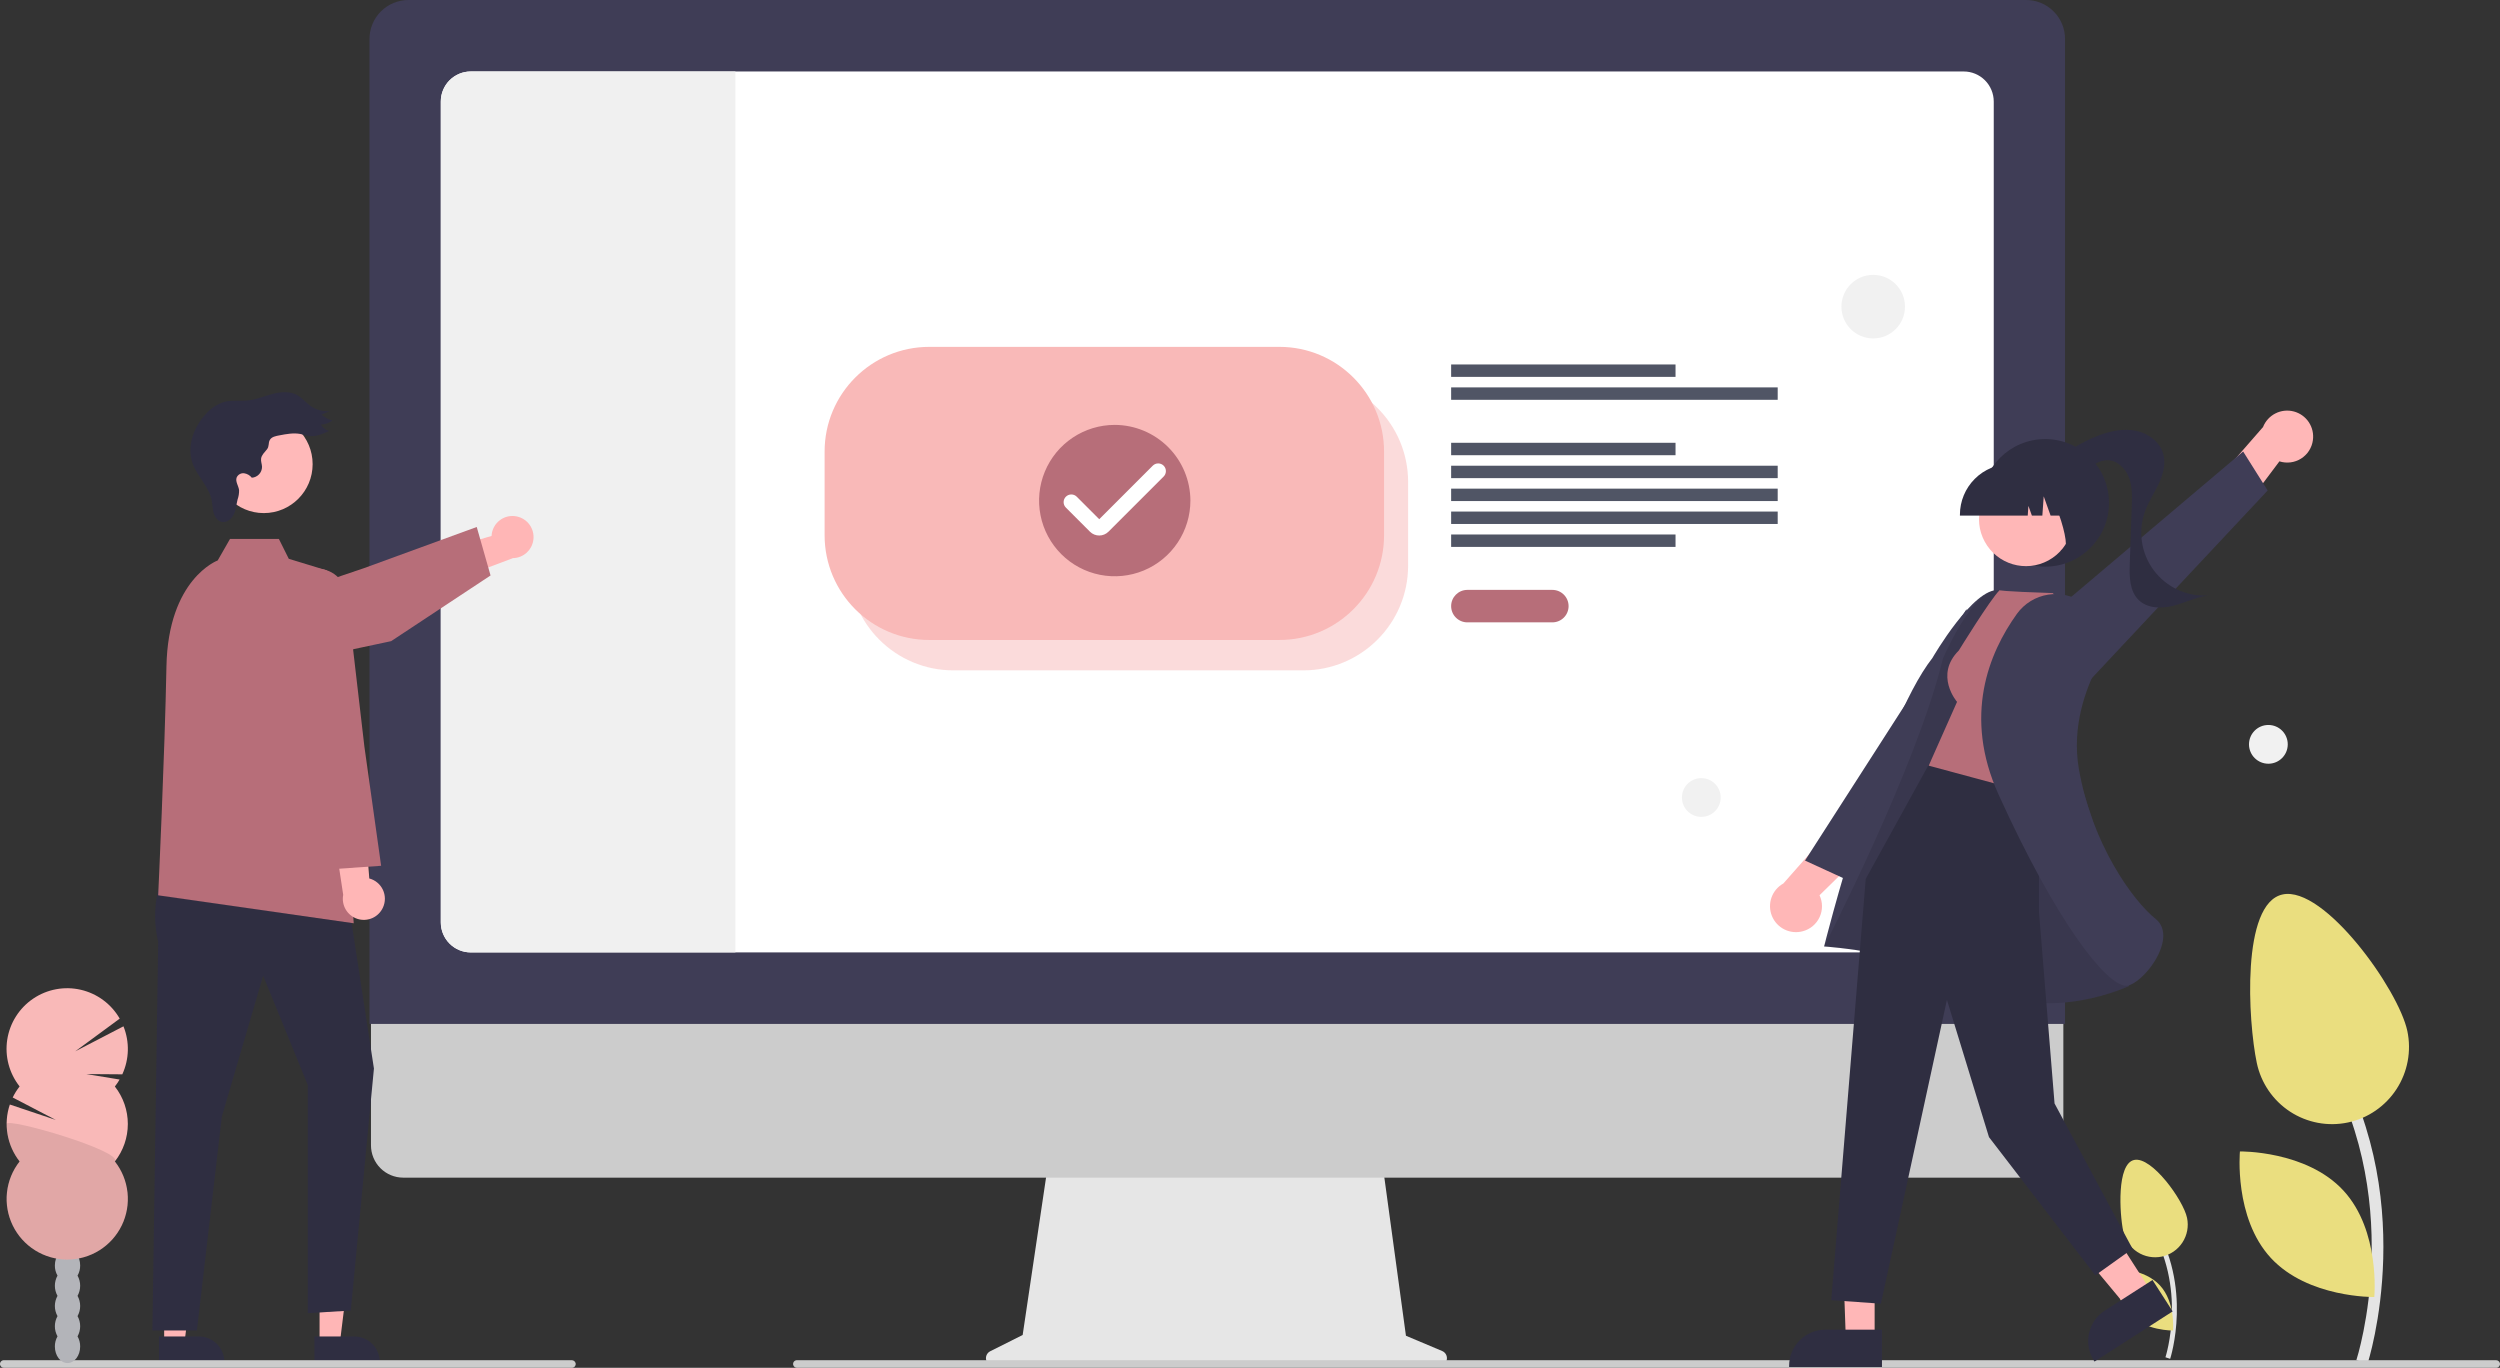 <svg width="382" height="209" viewBox="0 0 382 209" fill="none" xmlns="http://www.w3.org/2000/svg">
<rect x="0" y="0" width="382" height="209" fill="#333333" stroke="none"/>
<g clip-path="url(#clip0_400_49728)">
<path d="M331.601 207.631C331.637 207.521 335.177 196.539 328.912 186.74L328.272 187.151C334.337 196.637 330.915 207.284 330.88 207.39L331.601 207.631Z" fill="#E4E4E4"/>
<path d="M324.433 188.148C324.568 188.79 324.827 189.399 325.197 189.94C325.567 190.481 326.039 190.944 326.587 191.302C327.135 191.66 327.748 191.907 328.391 192.027C329.034 192.148 329.695 192.14 330.335 192.005C330.975 191.869 331.582 191.609 332.122 191.238C332.662 190.868 333.123 190.394 333.481 189.844C333.838 189.295 334.083 188.68 334.204 188.035C334.324 187.391 334.316 186.729 334.181 186.087C333.614 183.388 328.801 176.67 326.108 177.239C323.416 177.808 323.865 185.449 324.433 188.148Z" fill="#EADE7F"/>
<path d="M325.341 200.771C327.743 203.375 332.041 203.304 332.041 203.304C332.041 203.304 332.444 199.013 330.041 196.41C327.639 193.807 323.341 193.877 323.341 193.877C323.341 193.877 322.938 198.168 325.341 200.771Z" fill="#EADE7F"/>
<path d="M361.755 208.392C361.841 208.133 370.194 182.217 355.41 159.092L353.9 160.062C368.212 182.448 360.137 207.573 360.054 207.824L361.755 208.392Z" fill="#E4E4E4"/>
<path d="M344.838 162.417C345.482 165.475 347.311 168.151 349.923 169.858C352.535 171.564 355.716 172.16 358.766 171.515C361.816 170.87 364.486 169.037 366.188 166.418C367.891 163.8 368.486 160.61 367.844 157.552C366.504 151.182 355.145 135.329 348.793 136.672C342.44 138.016 343.498 156.047 344.838 162.417Z" fill="#EADE7F"/>
<path d="M346.98 192.21C352.65 198.353 362.793 198.186 362.793 198.186C362.793 198.186 363.744 188.06 358.074 181.916C352.404 175.773 342.261 175.94 342.261 175.94C342.261 175.94 341.311 186.067 346.98 192.21Z" fill="#EADE7F"/>
<path d="M220.372 206.44L214.828 204.1L211.025 176.236H160.385L156.263 203.986L151.303 206.472C151.066 206.591 150.876 206.787 150.763 207.028C150.651 207.269 150.623 207.541 150.684 207.8C150.745 208.059 150.891 208.29 151.099 208.455C151.307 208.62 151.565 208.71 151.83 208.71H219.915C220.187 208.71 220.45 208.615 220.661 208.443C220.871 208.27 221.015 208.03 221.069 207.762C221.123 207.495 221.083 207.218 220.956 206.977C220.829 206.736 220.622 206.546 220.372 206.44Z" fill="#E6E6E6"/>
<path d="M310.363 179.944H61.602C60.297 179.941 59.046 179.419 58.124 178.493C57.202 177.566 56.685 176.311 56.685 175.003V139.83H315.28V175.003C315.28 176.311 314.763 177.566 313.841 178.493C312.919 179.419 311.668 179.941 310.363 179.944Z" fill="#CCCCCC"/>
<path d="M315.54 156.453H56.457V5.957C56.459 4.378 57.085 2.863 58.199 1.747C59.313 0.63 60.823 0.002 62.398 0H309.599C311.174 0.002 312.684 0.63 313.798 1.747C314.911 2.863 315.538 4.378 315.54 5.957V156.453Z" fill="#3F3D56"/>
<path d="M300.067 10.922H71.93C70.716 10.923 69.552 11.408 68.694 12.269C67.835 13.13 67.353 14.298 67.353 15.516V140.936C67.353 142.153 67.835 143.321 68.694 144.182C69.552 145.043 70.716 145.528 71.93 145.529H300.067C301.281 145.527 302.445 145.043 303.303 144.181C304.161 143.32 304.644 142.153 304.645 140.936V15.516C304.644 14.298 304.161 13.131 303.303 12.27C302.445 11.409 301.281 10.924 300.067 10.922Z" fill="white"/>
<path d="M112.369 10.922V145.529H71.93C70.716 145.528 69.552 145.043 68.694 144.182C67.835 143.321 67.353 142.153 67.353 140.936V15.516C67.353 14.298 67.835 13.13 68.694 12.269C69.552 11.408 70.716 10.923 71.93 10.922H112.369Z" fill="#F0F0F0"/>
<path d="M79.008 78.922C78.553 78.818 78.081 78.815 77.624 78.914C77.168 79.013 76.739 79.211 76.367 79.494C75.996 79.778 75.69 80.139 75.473 80.553C75.256 80.968 75.132 81.425 75.11 81.892L64.225 85.11L68.731 88.924L78.376 85.284C79.162 85.269 79.915 84.966 80.493 84.431C81.071 83.897 81.433 83.168 81.511 82.384C81.589 81.6 81.377 80.814 80.916 80.176C80.454 79.538 79.776 79.092 79.008 78.922H79.008Z" fill="#FFB6B6"/>
<path d="M35.028 103.138C33.952 103.137 32.911 102.752 32.091 102.053C31.272 101.354 30.727 100.385 30.553 99.32C30.379 98.256 30.588 97.164 31.143 96.239C31.697 95.314 32.562 94.617 33.581 94.272L55.639 86.806L72.845 80.522L74.956 87.932L59.767 97.968L35.977 103.038C35.665 103.104 35.347 103.138 35.028 103.138Z" fill="#B76E79"/>
<path d="M48.831 205.228H51.928L53.401 193.25H48.83L48.831 205.228Z" fill="#FFB6B6"/>
<path d="M48.041 204.213L54.14 204.213H54.14C55.171 204.213 56.16 204.624 56.889 205.354C57.618 206.085 58.027 207.076 58.027 208.11V208.237L48.041 208.237L48.041 204.213Z" fill="#2F2E41"/>
<path d="M25.085 205.228H28.182L29.656 193.25H25.085L25.085 205.228Z" fill="#FFB6B6"/>
<path d="M24.295 204.213L30.394 204.213H30.394C31.425 204.213 32.414 204.624 33.143 205.354C33.872 206.085 34.281 207.076 34.281 208.11V208.237L24.295 208.237L24.295 204.213Z" fill="#2F2E41"/>
<path d="M25.054 133.385C23.637 136.695 23.327 140.377 24.17 143.878L23.286 203.293H30.088L33.896 170.619L40.211 149.089L47.032 165.806V200.648L53.6 200.254L57.137 163.273L53.095 136.931L25.054 133.385Z" fill="#2F2E41"/>
<path d="M49.937 87.158L44.127 85.385L42.611 82.346H35.148L33.264 85.638C33.264 85.638 25.686 88.425 25.433 101.849C25.18 115.274 24.17 136.803 24.17 136.803L54.052 141.075L49.937 87.158Z" fill="#B76E79"/>
<path d="M58.516 138.671C58.712 138.246 58.812 137.783 58.811 137.315C58.809 136.847 58.705 136.385 58.506 135.961C58.307 135.538 58.018 135.163 57.659 134.864C57.3 134.565 56.88 134.348 56.428 134.229L55.552 122.885L50.895 126.511L52.44 136.728C52.291 137.502 52.431 138.304 52.832 138.982C53.233 139.659 53.869 140.166 54.617 140.405C55.366 140.645 56.177 140.6 56.895 140.281C57.614 139.961 58.19 139.388 58.516 138.671H58.516Z" fill="#FFB6B6"/>
<path d="M50.569 132.823L43.937 115.839V91.453C43.937 90.291 44.379 89.173 45.174 88.329C45.969 87.484 47.056 86.975 48.213 86.908C49.369 86.841 50.508 87.219 51.395 87.966C52.282 88.713 52.852 89.771 52.986 90.925L55.683 114.111L58.237 132.292L50.569 132.823Z" fill="#B76E79"/>
<path d="M40.312 78.401C44.431 78.401 47.77 75.053 47.77 70.923C47.77 66.793 44.431 63.445 40.312 63.445C36.193 63.445 32.853 66.793 32.853 70.923C32.853 75.053 36.193 78.401 40.312 78.401Z" fill="#FFB9B9"/>
<path d="M40.799 68.651C40.45 69.1 39.972 69.506 39.895 70.07C39.838 70.488 40.02 70.901 40.038 71.322C40.039 71.748 39.879 72.158 39.589 72.469C39.3 72.779 38.903 72.968 38.48 72.996C38.185 72.624 37.758 72.379 37.289 72.313C37.056 72.287 36.82 72.336 36.616 72.454C36.413 72.572 36.252 72.752 36.158 72.968C35.937 73.596 36.45 74.233 36.532 74.893C36.543 75.382 36.464 75.868 36.3 76.328C36.111 77.085 36.06 77.887 35.728 78.594C35.397 79.3 34.66 79.908 33.897 79.752C33.255 79.621 32.821 78.997 32.641 78.366C32.462 77.734 32.47 77.065 32.34 76.421C31.918 74.329 30.122 72.78 29.418 70.766C28.515 68.186 29.6 65.235 31.468 63.244C32.224 62.372 33.21 61.731 34.313 61.397C35.478 61.1 36.709 61.314 37.904 61.187C39.182 61.05 40.383 60.53 41.625 60.199C42.867 59.868 44.255 59.743 45.383 60.359C46.171 60.788 46.741 61.529 47.475 62.045C48.316 62.633 49.335 62.906 50.357 62.819L49.137 63.353C49.604 63.783 50.168 64.092 50.78 64.255C50.282 64.651 49.665 64.868 49.029 64.872C49.162 65.111 49.342 65.321 49.559 65.488C49.776 65.655 50.024 65.776 50.289 65.843C49.363 66.279 48.38 66.725 47.362 66.627C46.863 66.579 46.386 66.401 45.893 66.31C44.843 66.115 43.765 66.317 42.716 66.519C42.165 66.624 41.489 66.726 41.211 67.257C40.979 67.699 41.156 68.192 40.799 68.651Z" fill="#2F2E41"/>
<path d="M381.42 209.001H121.787C121.656 209.004 121.528 208.963 121.422 208.885C121.316 208.807 121.239 208.696 121.203 208.569C121.18 208.483 121.177 208.393 121.195 208.305C121.213 208.218 121.25 208.136 121.304 208.065C121.358 207.995 121.428 207.938 121.508 207.898C121.587 207.859 121.675 207.838 121.764 207.838H381.373C381.511 207.833 381.648 207.876 381.759 207.958C381.871 208.041 381.951 208.159 381.987 208.293C382.006 208.378 382.005 208.466 381.986 208.551C381.966 208.636 381.927 208.715 381.873 208.783C381.819 208.851 381.75 208.906 381.671 208.944C381.593 208.981 381.507 209.001 381.42 209.001Z" fill="#CCCCCC"/>
<path d="M87.388 209.001H0.604C0.473 209.004 0.344 208.963 0.238 208.885C0.132 208.807 0.055 208.696 0.019 208.569C-0.003 208.483 -0.006 208.393 0.011 208.305C0.029 208.218 0.066 208.136 0.121 208.065C0.175 207.995 0.244 207.938 0.324 207.898C0.404 207.859 0.492 207.838 0.58 207.838H87.341C87.479 207.833 87.615 207.876 87.727 207.958C87.838 208.041 87.919 208.159 87.955 208.293C87.974 208.378 87.973 208.466 87.953 208.551C87.934 208.636 87.895 208.715 87.841 208.783C87.787 208.851 87.718 208.906 87.639 208.944C87.561 208.981 87.475 209.001 87.388 209.001Z" fill="#CCCCCC"/>
<path opacity="0.5" d="M199.159 57.643H145.675C136.838 57.643 129.675 64.806 129.675 73.643V86.431C129.675 95.268 136.838 102.431 145.675 102.431H199.159C207.995 102.431 215.159 95.268 215.159 86.431V73.643C215.159 64.806 207.995 57.643 199.159 57.643Z" fill="#F9B9B8"/>
<path d="M256.021 55.69H221.734V57.587H256.021V55.69Z" fill="#505565"/>
<path d="M271.632 59.193H221.734V61.091H271.632V59.193Z" fill="#505565"/>
<path d="M256.021 67.658H221.734V69.556H256.021V67.658Z" fill="#505565"/>
<path d="M256.021 81.67H221.734V83.567H256.021V81.67Z" fill="#505565"/>
<path d="M271.632 71.162H221.734V73.059H271.632V71.162Z" fill="#505565"/>
<path d="M271.632 74.664H221.734V76.561H271.632V74.664Z" fill="#505565"/>
<path d="M271.632 78.166H221.734V80.063H271.632V78.166Z" fill="#505565"/>
<path d="M237.199 90.135H224.216C222.845 90.135 221.734 91.246 221.734 92.616C221.734 93.986 222.845 95.097 224.216 95.097H237.199C238.569 95.097 239.68 93.986 239.68 92.616C239.68 91.246 238.569 90.135 237.199 90.135Z" fill="#B76E79"/>
<path d="M195.484 53H142C133.163 53 126 60.163 126 69V81.789C126 90.625 133.163 97.789 142 97.789H195.484C204.32 97.789 211.484 90.625 211.484 81.789V69C211.484 60.163 204.32 53 195.484 53Z" fill="#F9B9B8"/>
<path d="M170.333 85.965C175.675 85.965 180.006 81.625 180.006 76.271C180.006 70.917 175.675 66.576 170.333 66.576C164.99 66.576 160.659 70.917 160.659 76.271C160.659 81.625 164.99 85.965 170.333 85.965Z" fill="white"/>
<path d="M170.332 64.924C168.046 64.924 165.811 65.602 163.91 66.873C162.008 68.144 160.527 69.95 159.652 72.063C158.776 74.177 158.548 76.502 158.994 78.745C159.44 80.989 160.541 83.049 162.158 84.667C163.774 86.284 165.834 87.386 168.077 87.832C170.32 88.278 172.644 88.049 174.757 87.174C176.869 86.299 178.675 84.816 179.945 82.914C181.215 81.012 181.893 78.776 181.893 76.489C181.885 73.424 180.664 70.488 178.497 68.321C176.331 66.154 173.396 64.933 170.332 64.924ZM169.374 81.242C168.592 82.022 167.326 82.022 166.545 81.241L162.865 77.559C162.406 77.1 162.406 76.356 162.865 75.897V75.897C163.324 75.438 164.068 75.438 164.527 75.897L167.965 79.336L176.143 71.154C176.602 70.695 177.347 70.695 177.806 71.154V71.154C178.264 71.613 178.264 72.357 177.805 72.816L169.374 81.242Z" fill="#B76E79"/>
<path d="M286.226 51.712C288.908 51.712 291.082 49.538 291.082 46.856C291.082 44.174 288.908 42 286.226 42C283.544 42 281.37 44.174 281.37 46.856C281.37 49.538 283.544 51.712 286.226 51.712Z" fill="#F1F1F1"/>
<path d="M346.608 116.697C348.243 116.697 349.569 115.371 349.569 113.736C349.569 112.101 348.243 110.775 346.608 110.775C344.973 110.775 343.647 112.101 343.647 113.736C343.647 115.371 344.973 116.697 346.608 116.697Z" fill="#F1F1F1"/>
<path d="M259.961 124.82C261.596 124.82 262.921 123.494 262.921 121.859C262.921 120.224 261.596 118.898 259.961 118.898C258.326 118.898 257 120.224 257 121.859C257 123.494 258.326 124.82 259.961 124.82Z" fill="#F1F1F1"/>
<path d="M353.411 67.261C353.546 66.299 353.324 65.321 352.787 64.512C352.25 63.703 351.434 63.12 350.495 62.872C349.556 62.624 348.558 62.729 347.692 63.167C346.825 63.606 346.149 64.347 345.792 65.25L337.421 74.847L339.877 81.708L348.296 70.494C348.846 70.67 349.427 70.723 349.999 70.65C350.572 70.577 351.121 70.38 351.608 70.072C352.096 69.763 352.51 69.352 352.822 68.866C353.133 68.381 353.334 67.833 353.411 67.261Z" fill="#FFB7B7"/>
<path d="M318.71 104.605L346.499 74.947L342.751 68.988L307.896 98.466L318.71 104.605Z" fill="#3F3D56"/>
<path d="M312.509 86.585C317.892 86.585 322.256 82.221 322.256 76.838C322.256 71.454 317.892 67.09 312.509 67.09C307.125 67.09 302.761 71.454 302.761 76.838C302.761 82.221 307.125 86.585 312.509 86.585Z" fill="#2F2E41"/>
<path d="M313.292 71.33C315.39 69.203 317.928 67.561 320.728 66.521C322.526 65.855 324.482 65.444 326.362 65.822C328.241 66.2 330.018 67.5 330.542 69.344C330.971 70.852 330.529 72.475 329.863 73.895C329.198 75.314 328.31 76.63 327.772 78.102C327.223 79.605 327.057 81.22 327.291 82.802C327.525 84.385 328.15 85.883 329.11 87.163C330.07 88.442 331.334 89.461 332.788 90.128C334.242 90.795 335.839 91.088 337.435 90.981C335.589 91.228 333.887 92.096 332.082 92.558C330.277 93.02 328.147 92.989 326.805 91.696C325.386 90.328 325.358 88.103 325.427 86.133C325.529 83.205 325.631 80.276 325.733 77.348C325.785 75.855 325.829 74.313 325.29 72.919C324.752 71.526 323.472 70.305 321.978 70.318C320.845 70.327 319.843 71.013 318.935 71.69C318.026 72.367 317.065 73.088 315.937 73.189C314.809 73.29 313.521 72.455 313.605 71.326L313.292 71.33Z" fill="#2F2E41"/>
<path d="M275.486 142.288C274.551 142.548 273.552 142.455 272.68 142.028C271.807 141.601 271.122 140.869 270.754 139.97C270.385 139.071 270.359 138.069 270.681 137.152C271.002 136.236 271.648 135.469 272.497 134.997L280.918 125.443L288.041 126.982L278.023 136.794C278.269 137.316 278.398 137.885 278.401 138.462C278.403 139.039 278.279 139.61 278.037 140.133C277.795 140.657 277.442 141.121 277.001 141.494C276.56 141.866 276.043 142.137 275.486 142.288H275.486Z" fill="#FFB7B7"/>
<path d="M303.191 108.087L282.203 134.433L275.805 131.496L300.475 93.088L303.191 108.087Z" fill="#3F3D56"/>
<path d="M286.445 187.639L281.442 187.561L282.044 204.61H286.444L286.445 187.639Z" fill="#FFB7B7"/>
<path d="M287.565 203.176L278.9 203.176H278.9C277.435 203.176 276.031 203.758 274.995 204.793C273.96 205.829 273.378 207.233 273.378 208.698V208.877L287.565 208.878L287.565 203.176Z" fill="#2F2E41"/>
<path d="M319.565 183.117L314.101 186.625L325.031 199.775L328.734 197.398L319.565 183.117Z" fill="#FFB7B7"/>
<path d="M328.901 195.584L321.609 200.265L321.609 200.265C320.376 201.057 319.509 202.305 319.197 203.736C318.885 205.167 319.154 206.663 319.946 207.896L320.042 208.047L331.981 200.382L328.901 195.584Z" fill="#2F2E41"/>
<path d="M321.511 131.054C321.511 131.054 309.369 90.729 305.467 90.184C301.565 89.639 295.279 100.531 295.279 100.531C287.128 110.931 278.723 144.618 278.723 144.618C278.723 144.618 292.734 145.495 302.977 150.944C313.219 156.394 325.307 150.669 325.307 150.669L321.511 131.054Z" fill="#3F3D56"/>
<path opacity="0.1" d="M321.511 131.056C321.511 131.056 309.369 90.731 305.467 90.186C301.565 89.641 296.876 100.643 296.876 100.643C292.814 117.431 278.723 144.62 278.723 144.62C278.723 144.62 292.734 145.497 302.977 150.946C313.219 156.396 325.307 150.67 325.307 150.67L321.511 131.056Z" fill="black"/>
<path d="M311.55 118.991V139.254L313.935 168.607L325.849 190.81L320.162 194.872L303.916 173.752L297.49 152.781L287.399 199.204L279.817 198.663L285.083 134.297L295.075 116.18L311.55 118.991Z" fill="#2F2E41"/>
<path d="M299.308 99.392C295.517 103.183 299.037 107.244 299.037 107.244L294.705 116.992L311.764 121.595L317.725 94.957L313.664 90.625C305.54 90.354 305.536 90.186 305.536 90.186C304.113 91.578 299.308 99.392 299.308 99.392Z" fill="#B76E79"/>
<path d="M318.412 92.196C317.637 91.624 316.757 91.212 315.821 90.983C314.886 90.753 313.914 90.712 312.963 90.861C312.012 91.01 311.099 91.346 310.279 91.85C309.458 92.354 308.746 93.016 308.183 93.797C303.894 99.768 299.929 109.41 305.393 121.435C314.165 140.744 321.8 150.629 324.903 150.628C325.039 150.629 325.173 150.608 325.302 150.565C327.212 149.917 329.974 146.684 330.474 143.836C330.653 142.816 330.611 141.396 329.391 140.421C325.889 137.619 319.601 128.896 317.639 117.415C316.555 111.071 318.658 105.292 320.612 101.561C321.437 100.017 321.679 98.228 321.292 96.521C320.905 94.813 319.916 93.303 318.506 92.266V92.266L318.412 92.196Z" fill="#3F3D56"/>
<path d="M313.009 85.627C316.486 83.726 317.764 79.366 315.863 75.889C313.962 72.412 309.603 71.134 306.125 73.035C302.648 74.936 301.37 79.296 303.271 82.773C305.172 86.25 309.532 87.528 313.009 85.627Z" fill="#FFB7B7"/>
<path d="M299.476 78.788H309.837L309.943 77.301L310.474 78.788H312.07L312.28 75.84L313.333 78.788H316.42V78.642C316.418 76.59 315.602 74.622 314.15 73.171C312.699 71.719 310.731 70.903 308.678 70.9H307.218C305.165 70.903 303.197 71.719 301.746 73.171C300.294 74.622 299.478 76.59 299.476 78.642V78.788Z" fill="#2F2E41"/>
<path d="M314.857 84.135L319.279 82.701V71.963H310.927L311.134 72.169C314.01 75.043 317.21 85.236 314.857 84.135Z" fill="#2F2E41"/>
<path d="M8.787 194.915C8.517 194.444 8.378 193.91 8.384 193.368C8.384 191.97 9.247 190.838 10.317 190.838C11.386 190.838 12.25 191.97 12.25 193.368C12.255 193.91 12.116 194.444 11.847 194.915C12.111 195.388 12.25 195.92 12.25 196.462C12.25 197.003 12.111 197.536 11.847 198.009C12.111 198.481 12.25 199.014 12.25 199.556C12.25 200.097 12.111 200.63 11.847 201.103C12.111 201.575 12.25 202.108 12.25 202.649C12.25 203.191 12.111 203.724 11.847 204.196C12.116 204.667 12.255 205.201 12.25 205.743C12.25 207.141 11.386 208.275 10.317 208.275C9.247 208.275 8.384 207.141 8.384 205.743C8.378 205.201 8.518 204.667 8.787 204.196C8.523 203.724 8.384 203.191 8.384 202.649C8.384 202.108 8.523 201.575 8.787 201.103C8.523 200.63 8.384 200.097 8.384 199.556C8.384 199.014 8.523 198.481 8.787 198.009C8.523 197.536 8.384 197.003 8.384 196.462C8.384 195.92 8.523 195.388 8.787 194.915V194.915Z" fill="#B3B4B9"/>
<path d="M10.317 189.713C9.249 189.713 8.384 188.58 8.384 187.182C8.384 185.784 9.249 184.65 10.317 184.65C11.385 184.65 12.25 185.784 12.25 187.182C12.25 188.58 11.385 189.713 10.317 189.713Z" fill="#3F3D56"/>
<path d="M17.556 166.012C17.82 165.676 18.06 165.322 18.275 164.952L13.195 164.117L18.689 164.158C19.216 163.011 19.503 161.769 19.534 160.508C19.564 159.247 19.337 157.992 18.866 156.822L11.495 160.646L18.293 155.646C17.658 154.542 16.802 153.58 15.779 152.822C14.756 152.063 13.587 151.524 12.346 151.237C11.104 150.951 9.818 150.923 8.565 151.157C7.313 151.39 6.122 151.88 5.068 152.594C4.013 153.308 3.117 154.233 2.436 155.309C1.755 156.385 1.303 157.591 1.108 158.85C0.914 160.109 0.981 161.394 1.306 162.626C1.631 163.857 2.207 165.009 2.997 166.008C2.585 166.532 2.231 167.098 1.941 167.697L8.534 171.131L1.503 168.771C1.009 170.231 0.887 171.791 1.148 173.309C1.409 174.828 2.044 176.258 2.996 177.469C1.921 178.835 1.252 180.476 1.065 182.205C0.879 183.933 1.183 185.679 1.942 187.243C2.701 188.806 3.885 190.125 5.359 191.047C6.832 191.97 8.535 192.459 10.274 192.459C12.012 192.459 13.715 191.97 15.189 191.047C16.662 190.125 17.846 188.806 18.605 187.243C19.365 185.679 19.668 183.933 19.482 182.205C19.296 180.476 18.627 178.835 17.552 177.469C18.835 175.837 19.533 173.82 19.533 171.743C19.533 169.666 18.835 167.65 17.552 166.017L17.556 166.012Z" fill="#F9B9B8"/>
<path opacity="0.1" d="M1.014 171.738C1.011 173.816 1.709 175.833 2.995 177.464C1.92 178.83 1.251 180.471 1.065 182.2C0.879 183.928 1.183 185.674 1.942 187.238C2.701 188.801 3.885 190.12 5.358 191.042C6.832 191.965 8.535 192.454 10.273 192.454C12.012 192.454 13.715 191.965 15.188 191.042C16.662 190.12 17.846 188.801 18.605 187.238C19.364 185.674 19.668 183.928 19.482 182.2C19.296 180.471 18.627 178.83 17.552 177.464C18.799 175.888 1.014 170.698 1.014 171.738Z" fill="black"/>
</g>
<defs>
<clipPath id="clip0_400_49728">
<rect width="382" height="209" fill="white"/>
</clipPath>
</defs>
</svg>
